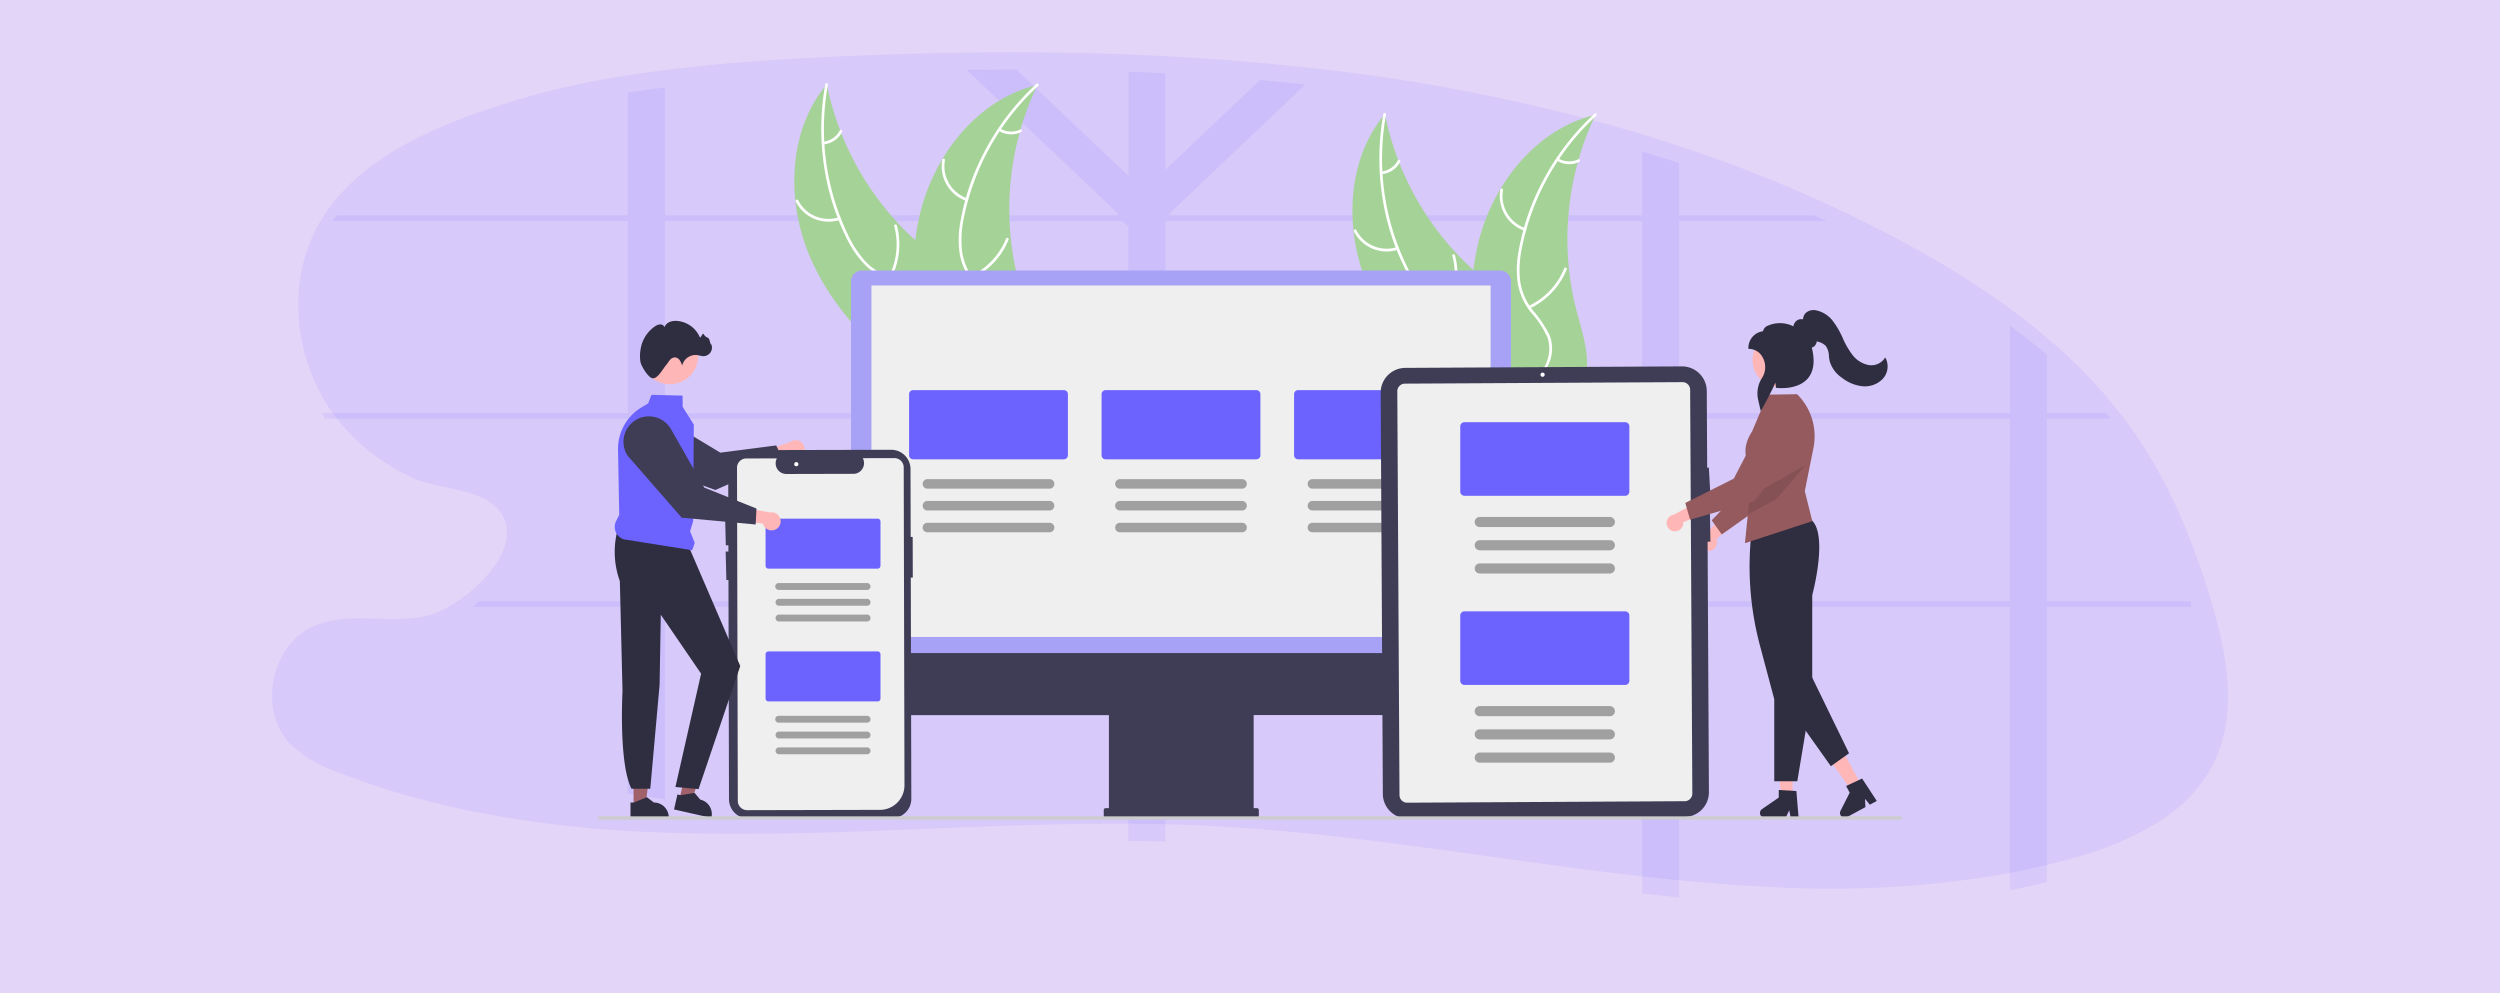 <svg xmlns="http://www.w3.org/2000/svg" width="375" height="149" viewBox="0 0 375 149">
  <g id="Group_1884" data-name="Group 1884" transform="translate(0 -136)">
    <path id="Path_735" data-name="Path 735" d="M0,0H375V149H0Z" transform="translate(0 136)" fill="#e3d5f8"/>
    <g id="Group_1879" data-name="Group 1879">
      <g id="Group_1878" data-name="Group 1878">
        <path id="Path_134" data-name="Path 134" d="M309.117,316.167a21.078,21.078,0,0,1-5.8,6.956c-.343.275-.693.539-1.049.8q-.718.5-1.472.99a48.379,48.379,0,0,1-12.939,5.406q-1.825.5-3.662.948-1.55.376-3.1.7c-.393.086-.786.166-1.18.252s-.844.169-1.26.252l-.6.113a154.04,154.04,0,0,1-35.033,2l-.56-.028-.895-.045q-3.589-.187-7.186-.476l-.907-.073-.4-.033q-2.016-.169-4.033-.371-2.656-.252-5.32-.557l-.229-.025-.187-.023h0c-6.339-.713-12.692-1.57-19.054-2.45l-.9-.126-1.616-.224-1.361-.189h0l-.4-.055q-3.221-.451-6.442-.892l-.348-.048c-4.033-.552-8.088-1.084-12.13-1.568l-.527-.063h0q-2.483-.295-4.963-.562l-1.26-.134-1.676-.169c-4.645-.461-9.287-.829-13.92-1.059q-3.342-.166-6.7-.252-2.772-.063-5.545-.073-3.76-.018-7.536.043h-.57c-3.546.058-7.1.159-10.656.28l-.64.02h-.212c-7.561.267-15.122.623-22.663.877l-1.842.061h-.267q-3.932.126-7.856.194H92.667l-1.169.015q-1.822.018-3.637.02H86.376c-4.441-.013-8.864-.111-13.26-.34l-.489-.028a167.827,167.827,0,0,1-25.282-3.145q-1.288-.27-2.571-.565A118.058,118.058,0,0,1,27.94,317.4a20.1,20.1,0,0,1-7.14-4.143c-4.98-5.041-3.11-14.913,3.37-17.784,5.068-2.246,11.006-.418,16.458-1.432a8.41,8.41,0,0,0,.99-.252,13.761,13.761,0,0,0,2.016-.832c.222-.111.444-.229.668-.353a17.015,17.015,0,0,0,1.492-.912,22.905,22.905,0,0,0,2.268-1.721q.479-.408.933-.847a17.837,17.837,0,0,0,2.752-3.294,11.643,11.643,0,0,0,.756-1.422,7.507,7.507,0,0,0,.313-.786,7.323,7.323,0,0,0,.3-1.164,5.389,5.389,0,0,0-1.986-5.237,5.28,5.28,0,0,0-.5-.381,7.7,7.7,0,0,0-1.094-.633c-.154-.073-.313-.144-.474-.212-2.3-.97-5.275-1.343-7.78-2.016h0a13.737,13.737,0,0,1-2.228-.774c-.456-.212-.91-.433-1.356-.665h0l-.118-.066h0a30.343,30.343,0,0,1-9.829-8.065,26.278,26.278,0,0,1-1.83-2.656c-.169-.277-.333-.562-.489-.847-4.428-7.989-4.884-18.227-.277-26.083a24.681,24.681,0,0,1,1.865-2.737q.333-.431.688-.847c4.385-5.174,10.686-8.68,17.048-11.276a119.972,119.972,0,0,1,26.59-7.133q2.772-.441,5.545-.791c7.737-.988,15.566-1.512,23.338-1.91q10.906-.552,21.907-.713,3.728-.05,7.463-.043,8.415,0,16.831.325,2.772.106,5.545.252,7.11.368,14.192,1.008,3.4.308,6.79.678a278.511,278.511,0,0,1,50.513,10.026q2.785.842,5.545,1.764a214.125,214.125,0,0,1,20.261,7.831q.938.421,1.87.847,6.2,2.843,12.219,6.127a135.888,135.888,0,0,1,15.273,9.577q2.853,2.092,5.545,4.365a79.745,79.745,0,0,1,8.849,8.73q.363.421.718.847,1.845,2.215,3.5,4.59c5.394,7.753,9.013,16.619,11.684,25.677C311.287,299.925,312.854,308.8,309.117,316.167Z" transform="translate(22.84 -65.527)" fill="#6c63ff" opacity="0.1"/>
        <path id="Path_135" data-name="Path 135" d="M327.84,289.079H306.309V261.69h9.577q-.355-.426-.718-.847h-8.849v-8.73q-2.687-2.268-5.545-4.365v13.106H251.136V232.041h22.131q-.935-.426-1.87-.847H251.136v-7.831q-2.772-.915-5.545-1.764v9.577H174.749l-.169-.161,20.493-19.452q-3.387-.373-6.79-.678l-14.192,13.469V209.887q-2.772-.146-5.545-.252v15.649L151.716,209.31q-3.733,0-7.463.043l22.824,21.662-.169.161H99V212q-2.772.35-5.545.791v18.4H49.816q-.355.416-.688.847H93.453v28.8H47.53c.156.285.32.57.489.847H93.453v27.389H71.105q-.454.439-.933.847h23.28v28.026q2.772.4,5.545.827V289.926h69.544v35.116q2.772,0,5.545.073V289.926h71.5v42.989l.229.025q2.661.3,5.32.557V289.926h49.623v42.483c.423-.078.847-.161,1.26-.252s.786-.159,1.18-.252q1.553-.33,3.1-.7V289.926h21.705Zm-159.3,0H99V261.69h69.539Zm0-28.228H99v-28.81h68.553l.978.771Zm77.044,28.228H174.092V261.69h71.495Zm0-28.228H174.092v-28.81h71.495Zm55.173,28.228H251.136V261.69h49.623Z" transform="translate(0.727 -62.886)" fill="#6c63ff" opacity="0.1"/>
      </g>
      <g id="Group_1888" data-name="Group 1888" transform="translate(89.695 148.473)">
        <path id="Path_969" data-name="Path 969" d="M933.929,502.65a1.245,1.245,0,0,0,.84-1.714L938,497.915l-2.235-.537-2.725,2.952a1.252,1.252,0,0,0,.89,2.321Z" transform="translate(-767.029 -432.521)" fill="#ffb6b6"/>
        <path id="Path_970" data-name="Path 970" d="M942.347,433.313l-1.507-2.124,5.659-5.853,1.314-9.226a3.138,3.138,0,0,1,4.109-2.531h0a3.142,3.142,0,0,1,1.971,3.976l-3.353,9.947Z" transform="translate(-773.778 -365.618)" fill="#945a5e"/>
        <path id="Path_971" data-name="Path 971" d="M872.208,501.333h-1.672l-.8-6.451h2.469Z" transform="translate(-693.013 -394.325)" fill="#ffb6b6"/>
        <path id="Path_972" data-name="Path 972" d="M982.247,704.143H981.06l-.212-1.12-.543,1.12h-3.148a.708.708,0,0,1-.4-1.29l2.514-1.736v-1.133l2.644.158Z" transform="translate(-802.152 -593.959)" fill="#2f2e41"/>
        <path id="Path_973" data-name="Path 973" d="M912.077,496.034l-1.469.8-3.782-5.286,2.168-1.18Z" transform="translate(-722.563 -390.727)" fill="#ffb6b6"/>
        <path id="Path_974" data-name="Path 974" d="M1041.06,694.9l-1.042.567-.722-.883.059,1.244-2.765,1.5a.708.708,0,0,1-.97-.941l1.378-2.726-.542-1,2.4-1.125Z" transform="translate(-849.239 -587.235)" fill="#2f2e41"/>
        <path id="Path_975" data-name="Path 975" d="M975.949,535.084h-3.457V522.775l-2.14-8.025a45.937,45.937,0,0,1-1.2-17.615l0-.024.018-.016c.055-.046,5.532-4.575,9-1.11,2.335,2.335.141,10.732.018,11.193v14.475Z" transform="translate(-796.049 -430.372)" fill="#2f2e41"/>
        <path id="Path_976" data-name="Path 976" d="M973.223,407.824l-.018-.018-4.407.067-2.353,5.523c-2.178,3.383-.1,5.307.051,5.612l-.417,4.151-.268,2.678-.431,4.312,10.1-3.3-1.124-4.5,1.3-6.492a8.879,8.879,0,0,0-2.432-8.032Z" transform="translate(-793.331 -361.149)" fill="#945a5e"/>
        <path id="Path_977" data-name="Path 977" d="M875.207,438.847l7.1,9.988,2.724-1.937-5.93-12.187Z" transform="translate(-697.37 -346.38)" fill="#2f2e41"/>
        <circle id="Ellipse_91" data-name="Ellipse 91" cx="4.069" cy="4.069" r="4.069" transform="translate(173.189 37.464)" fill="#ffb6b6"/>
        <path id="Path_978" data-name="Path 978" d="M857.537,281.866l-4.438,5.121-4.265,2.294.268-2.678,2.511-1.41Z" transform="translate(-676.355 -224.593)" opacity="0.1"/>
        <path id="Path_979" data-name="Path 979" d="M969.767,360.85l-.382-1.673a4.3,4.3,0,0,1,.593-3.288,2.989,2.989,0,0,0,.092-3.049,2.345,2.345,0,0,0-2.043-1.287h-.1v-.1a2.508,2.508,0,0,1,2.194-2.548,1.12,1.12,0,0,1,.628-.792,4.506,4.506,0,0,1,3.933.06,1.24,1.24,0,0,1,.765-1.014,1.223,1.223,0,0,1,.668-.038,1.513,1.513,0,0,1,.425-.975,1.793,1.793,0,0,1,1.589-.366,4.272,4.272,0,0,1,2.473,1.6,12.607,12.607,0,0,1,1.476,2.557,12.176,12.176,0,0,0,1.455,2.513,4.045,4.045,0,0,0,2.36,1.512,2.425,2.425,0,0,0,2.461-.987l.092-.149.084.154a2.752,2.752,0,0,1-.506,3.124,3.74,3.74,0,0,1-3.062,1.043,6,6,0,0,1-3.014-1.27,4.51,4.51,0,0,1-1.816-2.437,6.6,6.6,0,0,1-.13-.822,2.666,2.666,0,0,0-.487-1.528,2.486,2.486,0,0,0-1.254-.637l-.086-.023a1.126,1.126,0,0,1-.48.818.813.813,0,0,1-.262.1c.509,2.049.3,3.618-.623,4.664-1.557,1.766-4.55,1.4-4.677,1.387l-.084-.011,0-.085a4.722,4.722,0,0,0-.083-.678c-.429,1.033-1.871,3.764-2.063,4.039Z" transform="translate(-795.36 -311.692)" fill="#2f2e41"/>
        <path id="Path_980" data-name="Path 980" d="M244.584,443.911a1.345,1.345,0,0,1-2.06.1l-4.382,1.906.427-2.446,4.1-1.435a1.352,1.352,0,0,1,1.919,1.878Z" transform="translate(-213.865 -388.183)" fill="#ffb6b6"/>
        <path id="Path_981" data-name="Path 981" d="M161.921,429.508l-10.178,4.534-.022-.008-11.6-4.134a3.821,3.821,0,0,1-1.714-4.956h0a3.817,3.817,0,0,1,5.447-1.7l8.633,5.2,8.371-1.085Z" transform="translate(-134.126 -373.017)" fill="#3f3d56"/>
        <path id="Path_982" data-name="Path 982" d="M266.222,205.465c-3.848-8.511-3.706-19.3,2.266-26.48a43.033,43.033,0,0,0,15.4,25.213c3.074,2.427,6.746,4.807,7.586,8.633a9.62,9.62,0,0,1-1.5,6.973,28.571,28.571,0,0,1-4.831,5.461l-.2.575C277.27,220.523,270.07,213.976,266.222,205.465Z" transform="translate(-234.163 -178.824)" fill="#a5d297"/>
        <path id="Path_983" data-name="Path 983" d="M284.486,178.455a36.781,36.781,0,0,0,2.987,22.432,15.839,15.839,0,0,0,2.739,4.139,9.085,9.085,0,0,0,4.125,2.418,18.8,18.8,0,0,1,4.311,1.459,5.563,5.563,0,0,1,2.6,3.734,14.453,14.453,0,0,1-.243,5.746c-.4,2.1-.843,4.275-.267,6.386.07.256-.331.349-.4.094-1-3.673.945-7.3.673-10.988a5.633,5.633,0,0,0-2.251-4.417,14.589,14.589,0,0,0-4.349-1.565,9.694,9.694,0,0,1-4.121-2.214,14.644,14.644,0,0,1-2.888-4.018,35.684,35.684,0,0,1-3.428-10.613,37.432,37.432,0,0,1,.122-12.714c.047-.26.441-.137.393.121Z" transform="translate(-249.995 -178.189)" fill="#fff"/>
        <path id="Path_984" data-name="Path 984" d="M271.213,267.2a5.518,5.518,0,0,1-6.6-2.744c-.12-.236.242-.433.362-.2a5.11,5.11,0,0,0,6.143,2.54c.252-.082.344.319.094.4Z" transform="translate(-234.939 -246.684)" fill="#fff"/>
        <path id="Path_985" data-name="Path 985" d="M333.019,290.413a10.636,10.636,0,0,0,.86-7.7c-.069-.256.332-.349.4-.094a11.064,11.064,0,0,1-.912,8.014C333.244,290.865,332.9,290.646,333.019,290.413Z" transform="translate(-289.442 -261.276)" fill="#fff"/>
        <path id="Path_986" data-name="Path 986" d="M284.483,214.437a3.124,3.124,0,0,0,2.448-1.671c.121-.236.47-.017.35.217a3.5,3.5,0,0,1-2.7,1.855.213.213,0,0,1-.247-.154.207.207,0,0,1,.154-.247Z" transform="translate(-250.663 -205.66)" fill="#fff"/>
        <path id="Path_987" data-name="Path 987" d="M370.158,179.4c-.071.15-.143.3-.213.452a41.134,41.134,0,0,0-2.348,6.246c-.05.165-.1.333-.143.5a43.368,43.368,0,0,0-1.317,15.912,42.113,42.113,0,0,0,1.142,6.3c.746,2.854,1.782,5.89,1.548,8.74a7.233,7.233,0,0,1-.118.886l-13,7.938c-.039,0-.076.009-.114.013l-.5.341c-.035-.1-.07-.214-.1-.319-.021-.061-.039-.123-.059-.184-.013-.041-.026-.082-.04-.118,0-.014-.009-.027-.011-.038-.014-.036-.023-.071-.035-.1q-.291-.916-.569-1.838s0,0,0-.008a61.923,61.923,0,0,1-2.684-14.392c-.008-.146-.017-.295-.019-.444a40.186,40.186,0,0,1,.227-6.554,35.528,35.528,0,0,1,.608-3.543,29.545,29.545,0,0,1,3.423-8.58c3.158-5.308,7.978-9.546,13.877-11.086C369.857,179.469,370.005,179.431,370.158,179.4Z" transform="translate(-304.21 -179.15)" fill="#a5d297"/>
        <path id="Path_988" data-name="Path 988" d="M383.566,178.786a36.782,36.782,0,0,0-11.121,19.709,15.839,15.839,0,0,0-.3,4.953,9.085,9.085,0,0,0,1.837,4.414,18.8,18.8,0,0,1,2.564,3.761,5.562,5.562,0,0,1-.173,4.546,14.452,14.452,0,0,1-3.653,4.441c-1.581,1.438-3.247,2.906-4.058,4.938-.1.246-.475.079-.376-.167,1.412-3.535,5.147-5.256,7.153-8.368a5.633,5.633,0,0,0,.862-4.882,14.587,14.587,0,0,0-2.53-3.868,9.694,9.694,0,0,1-1.957-4.249,14.644,14.644,0,0,1,.113-4.947,35.684,35.684,0,0,1,3.652-10.538,37.434,37.434,0,0,1,7.752-10.078c.194-.179.434.156.241.334Z" transform="translate(-317.546 -178.358)" fill="#fff"/>
        <path id="Path_989" data-name="Path 989" d="M376.072,240.317a5.518,5.518,0,0,1-3.616-6.163c.047-.261.454-.2.407.061a5.11,5.11,0,0,0,3.376,5.726C376.489,240.027,376.321,240.4,376.072,240.317Z" transform="translate(-320.82 -222.649)" fill="#fff"/>
        <path id="Path_990" data-name="Path 990" d="M393.251,298.1a10.636,10.636,0,0,0,5.325-5.633c.1-.246.475-.079.376.167a11.063,11.063,0,0,1-5.553,5.85C393.159,298.6,393.012,298.214,393.251,298.1Z" transform="translate(-337.359 -269.152)" fill="#fff"/>
        <path id="Path_991" data-name="Path 991" d="M414.588,211.689a3.124,3.124,0,0,0,2.961.139c.239-.115.386.269.148.384a3.5,3.5,0,0,1-3.276-.147.213.213,0,0,1-.1-.272.207.207,0,0,1,.272-.1Z" transform="translate(-354.229 -204.869)" fill="#fff"/>
        <path id="Path_992" data-name="Path 992" d="M678.222,227.465c-3.848-8.511-3.706-19.3,2.266-26.48a43.034,43.034,0,0,0,15.4,25.213c3.074,2.427,6.746,4.807,7.586,8.633a9.619,9.619,0,0,1-1.5,6.973,28.568,28.568,0,0,1-4.83,5.461l-.2.575C689.27,242.523,682.07,235.976,678.222,227.465Z" transform="translate(-562.447 -196.353)" fill="#a5d297"/>
        <path id="Path_993" data-name="Path 993" d="M696.486,200.455a36.781,36.781,0,0,0,2.987,22.432,15.84,15.84,0,0,0,2.739,4.139,9.084,9.084,0,0,0,4.125,2.418,18.8,18.8,0,0,1,4.311,1.459,5.563,5.563,0,0,1,2.6,3.734,14.454,14.454,0,0,1-.243,5.746c-.4,2.1-.843,4.275-.267,6.386.07.256-.331.349-.4.094-1-3.673.945-7.3.673-10.988a5.633,5.633,0,0,0-2.251-4.417,14.59,14.59,0,0,0-4.349-1.565,9.693,9.693,0,0,1-4.121-2.214,14.645,14.645,0,0,1-2.888-4.018,35.691,35.691,0,0,1-3.428-10.613,37.435,37.435,0,0,1,.122-12.714c.047-.26.441-.137.393.121Z" transform="translate(-578.279 -195.719)" fill="#fff"/>
        <path id="Path_994" data-name="Path 994" d="M683.214,289.2a5.518,5.518,0,0,1-6.6-2.744c-.12-.236.242-.433.362-.2a5.11,5.11,0,0,0,6.143,2.54C683.372,288.715,683.464,289.117,683.214,289.2Z" transform="translate(-563.223 -264.214)" fill="#fff"/>
        <path id="Path_995" data-name="Path 995" d="M745.019,312.413a10.636,10.636,0,0,0,.86-7.7c-.069-.256.332-.349.4-.094a11.063,11.063,0,0,1-.912,8.014c-.124.235-.473.016-.35-.217Z" transform="translate(-617.726 -278.806)" fill="#fff"/>
        <path id="Path_996" data-name="Path 996" d="M696.483,236.437a3.124,3.124,0,0,0,2.448-1.671c.121-.236.47-.017.35.217a3.5,3.5,0,0,1-2.7,1.855.213.213,0,0,1-.247-.154A.207.207,0,0,1,696.483,236.437Z" transform="translate(-578.946 -223.19)" fill="#fff"/>
        <path id="Path_997" data-name="Path 997" d="M782.158,201.4c-.072.15-.143.3-.213.452a41.142,41.142,0,0,0-2.348,6.246c-.05.165-.1.333-.143.5a43.37,43.37,0,0,0-1.317,15.912,42.116,42.116,0,0,0,1.143,6.3c.746,2.854,1.782,5.89,1.548,8.74a7.223,7.223,0,0,1-.118.886l-13,7.938c-.039,0-.076.009-.114.013l-.5.341c-.035-.1-.07-.214-.1-.319-.021-.061-.039-.123-.059-.184-.013-.041-.026-.082-.04-.118,0-.014-.008-.027-.011-.038-.014-.036-.023-.071-.035-.1q-.29-.916-.569-1.838s0,0,0-.008a61.925,61.925,0,0,1-2.684-14.392c-.008-.146-.017-.295-.019-.444a40.183,40.183,0,0,1,.227-6.554,35.51,35.51,0,0,1,.608-3.543,29.544,29.544,0,0,1,3.423-8.58c3.158-5.308,7.978-9.546,13.877-11.086C781.857,201.469,782.005,201.431,782.158,201.4Z" transform="translate(-632.494 -196.68)" fill="#a5d297"/>
        <path id="Path_998" data-name="Path 998" d="M795.565,200.786a36.782,36.782,0,0,0-11.121,19.709,15.838,15.838,0,0,0-.3,4.953,9.084,9.084,0,0,0,1.837,4.414,18.8,18.8,0,0,1,2.563,3.761,5.563,5.563,0,0,1-.173,4.546,14.452,14.452,0,0,1-3.654,4.441c-1.581,1.438-3.247,2.906-4.058,4.938-.1.246-.474.079-.376-.167,1.412-3.535,5.147-5.256,7.153-8.368a5.634,5.634,0,0,0,.862-4.882,14.589,14.589,0,0,0-2.53-3.868,9.7,9.7,0,0,1-1.957-4.249,14.645,14.645,0,0,1,.113-4.947,35.686,35.686,0,0,1,3.652-10.538,37.436,37.436,0,0,1,7.752-10.078c.194-.179.434.156.241.334Z" transform="translate(-645.829 -195.888)" fill="#fff"/>
        <path id="Path_999" data-name="Path 999" d="M788.072,262.317a5.518,5.518,0,0,1-3.616-6.163c.047-.261.454-.2.407.061a5.11,5.11,0,0,0,3.376,5.726C788.489,262.027,788.321,262.4,788.072,262.317Z" transform="translate(-649.103 -240.178)" fill="#fff"/>
        <path id="Path_1000" data-name="Path 1000" d="M805.251,320.1a10.636,10.636,0,0,0,5.325-5.633c.1-.246.476-.079.376.167a11.064,11.064,0,0,1-5.553,5.85C805.159,320.6,805.012,320.214,805.251,320.1Z" transform="translate(-665.642 -286.682)" fill="#fff"/>
        <path id="Path_1001" data-name="Path 1001" d="M826.588,233.689a3.124,3.124,0,0,0,2.961.139c.239-.115.386.269.148.384a3.5,3.5,0,0,1-3.276-.147.213.213,0,0,1-.1-.271A.207.207,0,0,1,826.588,233.689Z" transform="translate(-682.513 -222.398)" fill="#fff"/>
        <path id="Path_1002" data-name="Path 1002" d="M305.468,375.441h98.993V318.13a1.622,1.622,0,0,0-1.62-1.62H307.088a1.622,1.622,0,0,0-1.62,1.62Z" transform="translate(-267.51 -288.404)" fill="#a7a2f6"/>
        <path id="Path_1049" data-name="Path 1049" d="M0,0H92.876V52.727H0Z" transform="translate(41.016 30.346)" fill="#efefef"/>
        <path id="Path_1003" data-name="Path 1003" d="M305.044,598.9v7.072a2.233,2.233,0,0,0,2.233,2.233h36.537v13.957h-.485a.29.29,0,0,0-.29.29v.971a.29.29,0,0,0,.29.29h22.682a.29.29,0,0,0,.29-.29v-.971a.29.29,0,0,0-.29-.29h-.485V608.2h36.538a2.233,2.233,0,0,0,2.233-2.233V598.9Z" transform="translate(-267.172 -513.412)" fill="#3f3d56"/>
        <path id="Path_1004" data-name="Path 1004" d="M371.562,415.185H348.929a.6.6,0,0,1-.595-.595v-9.183a.6.6,0,0,1,.595-.595h22.633a.6.6,0,0,1,.595.595v9.184A.6.6,0,0,1,371.562,415.185Z" transform="translate(-301.666 -358.763)" fill="#6c63ff"/>
        <path id="Path_1005" data-name="Path 1005" d="M377.392,471.944H359.069a.714.714,0,0,1,0-1.428h18.323A.714.714,0,0,1,377.392,471.944Z" transform="translate(-309.651 -411.117)" fill="#a0a0a0"/>
        <path id="Path_1006" data-name="Path 1006" d="M377.392,488.046H359.069a.714.714,0,0,1,0-1.428h18.323A.714.714,0,0,1,377.392,488.046Z" transform="translate(-309.651 -423.947)" fill="#a0a0a0"/>
        <path id="Path_1007" data-name="Path 1007" d="M377.392,504.149H359.069a.714.714,0,1,1,0-1.428h18.323A.714.714,0,0,1,377.392,504.149Z" transform="translate(-309.651 -436.778)" fill="#a0a0a0"/>
        <path id="Path_1008" data-name="Path 1008" d="M513.665,415.185H491.032a.6.6,0,0,1-.595-.595v-9.183a.6.6,0,0,1,.595-.595h22.633a.6.6,0,0,1,.595.595v9.184A.6.6,0,0,1,513.665,415.185Z" transform="translate(-414.895 -358.763)" fill="#6c63ff"/>
        <path id="Path_1009" data-name="Path 1009" d="M519.495,471.944H501.172a.714.714,0,1,1,0-1.428h18.323A.714.714,0,0,1,519.495,471.944Z" transform="translate(-422.879 -411.117)" fill="#a0a0a0"/>
        <path id="Path_1010" data-name="Path 1010" d="M519.495,488.046H501.172a.714.714,0,1,1,0-1.428h18.323A.714.714,0,0,1,519.495,488.046Z" transform="translate(-422.879 -423.947)" fill="#a0a0a0"/>
        <path id="Path_1011" data-name="Path 1011" d="M519.495,504.149H501.172a.714.714,0,1,1,0-1.428h18.323A.714.714,0,0,1,519.495,504.149Z" transform="translate(-422.879 -436.778)" fill="#a0a0a0"/>
        <path id="Path_1012" data-name="Path 1012" d="M655.768,415.185H633.135a.6.6,0,0,1-.595-.595v-9.183a.6.6,0,0,1,.595-.595h22.633a.6.6,0,0,1,.595.595v9.184A.6.6,0,0,1,655.768,415.185Z" transform="translate(-528.123 -358.763)" fill="#6c63ff"/>
        <path id="Path_1013" data-name="Path 1013" d="M661.6,471.944H643.275a.714.714,0,0,1,0-1.428H661.6A.714.714,0,0,1,661.6,471.944Z" transform="translate(-536.107 -411.117)" fill="#a0a0a0"/>
        <path id="Path_1014" data-name="Path 1014" d="M661.6,488.046H643.275a.714.714,0,0,1,0-1.428H661.6A.714.714,0,0,1,661.6,488.046Z" transform="translate(-536.107 -423.947)" fill="#a0a0a0"/>
        <path id="Path_1015" data-name="Path 1015" d="M661.6,504.149H643.275a.714.714,0,1,1,0-1.428H661.6A.714.714,0,0,1,661.6,504.149Z" transform="translate(-536.107 -436.778)" fill="#a0a0a0"/>
        <path id="Path_1016" data-name="Path 1016" d="M745.389,390.954l.062,11.511.252-.014.24,4.262-.468.026.013,2.56.375-.007.076,4.265-.427.008.2,37.562a3.713,3.713,0,0,1-3.689,3.73l-41.492.225a3.713,3.713,0,0,1-3.73-3.689l-.326-60.171a3.713,3.713,0,0,1,3.689-3.73l41.492-.225A3.715,3.715,0,0,1,745.389,390.954Z" transform="translate(-579.069 -344.782)" fill="#3f3d56"/>
        <path id="Path_1017" data-name="Path 1017" d="M751.856,461.766l-41.638.226a1.145,1.145,0,0,1-1.15-1.137l-.328-60.571a1.145,1.145,0,0,1,1.137-1.15l41.638-.226a1.145,1.145,0,0,1,1.15,1.137l.328,60.571A1.145,1.145,0,0,1,751.856,461.766Z" transform="translate(-588.839 -354.06)" fill="#efefef"/>
        <circle id="Ellipse_92" data-name="Ellipse 92" cx="0.316" cy="0.316" r="0.316" transform="translate(141.377 43.416)" fill="#fff"/>
        <path id="Path_1018" data-name="Path 1018" d="M779.949,439.5h-24.1a.634.634,0,0,1-.634-.633v-9.778a.634.634,0,0,1,.633-.633h24.1a.634.634,0,0,1,.633.633v9.778A.634.634,0,0,1,779.949,439.5Z" transform="translate(-625.872 -377.602)" fill="#6c63ff"/>
        <path id="Path_1019" data-name="Path 1019" d="M786.156,499.934h-19.51a.76.76,0,0,1,0-1.52h19.51A.76.76,0,0,1,786.156,499.934Z" transform="translate(-634.374 -433.346)" fill="#a0a0a0"/>
        <path id="Path_1020" data-name="Path 1020" d="M786.156,517.08h-19.51a.76.76,0,0,1,0-1.52h19.51A.76.76,0,0,1,786.156,517.08Z" transform="translate(-634.374 -447.008)" fill="#a0a0a0"/>
        <path id="Path_1021" data-name="Path 1021" d="M786.156,534.225h-19.51a.76.76,0,0,1,0-1.52h19.51A.76.76,0,0,1,786.156,534.225Z" transform="translate(-634.374 -460.67)" fill="#a0a0a0"/>
        <path id="Path_1022" data-name="Path 1022" d="M779.949,579.134h-24.1a.634.634,0,0,1-.634-.633v-9.778a.634.634,0,0,1,.633-.633h24.1a.634.634,0,0,1,.633.633V578.5A.634.634,0,0,1,779.949,579.134Z" transform="translate(-625.872 -488.863)" fill="#6c63ff"/>
        <path id="Path_1023" data-name="Path 1023" d="M786.156,639.569h-19.51a.76.76,0,0,1,0-1.52h19.51A.76.76,0,0,1,786.156,639.569Z" transform="translate(-634.374 -544.608)" fill="#a0a0a0"/>
        <path id="Path_1024" data-name="Path 1024" d="M786.156,656.714h-19.51a.76.76,0,0,1,0-1.52h19.51A.76.76,0,0,1,786.156,656.714Z" transform="translate(-634.374 -558.27)" fill="#a0a0a0"/>
        <path id="Path_1025" data-name="Path 1025" d="M786.156,673.86h-19.51a.76.76,0,0,1,0-1.52h19.51A.76.76,0,0,1,786.156,673.86Z" transform="translate(-634.374 -571.931)" fill="#a0a0a0"/>
        <path id="Path_1026" data-name="Path 1026" d="M240.442,501.186l-.08-33.172h.3l-.015-6.1h-.3l-.025-10.185a2.9,2.9,0,0,0-2.9-2.89l-21.556.052a2.9,2.9,0,0,0-2.89,2.9l.017,7.1-.482.012.106,4.266.386-.01,0,.941-.41.01.106,4.266.314-.008.079,32.879a2.891,2.891,0,0,0,2.9,2.89l21.556-.052A2.9,2.9,0,0,0,240.442,501.186Z" transform="translate(-193.439 -393.844)" fill="#3f3d56"/>
        <path id="Path_1027" data-name="Path 1027" d="M222.346,507.7a1.391,1.391,0,0,1-.921-1.3l-.121-49.98a1.388,1.388,0,0,1,1.385-1.391l4.586-.011-.057.14a1.6,1.6,0,0,0,1.487,2.2l10.179-.025a1.62,1.62,0,0,0,1.244-.772,1.586,1.586,0,0,0,.11-1.435l-.057-.14,4.738-.012a1.39,1.39,0,0,1,1.391,1.385l.115,47.686a3.687,3.687,0,0,1-3.674,3.692l-19.934.048A1.389,1.389,0,0,1,222.346,507.7Z" transform="translate(-200.448 -398.732)" fill="#efefef"/>
        <circle id="Ellipse_93" data-name="Ellipse 93" cx="0.316" cy="0.316" r="0.316" transform="translate(29.435 56.837)" fill="#fff"/>
        <path id="Path_1028" data-name="Path 1028" d="M259.2,507.173H242.822a.431.431,0,0,1-.43-.43V500.1a.431.431,0,0,1,.43-.43H259.2a.431.431,0,0,1,.43.43v6.645A.431.431,0,0,1,259.2,507.173Z" transform="translate(-217.251 -434.345)" fill="#6c63ff"/>
        <path id="Path_1029" data-name="Path 1029" d="M263.417,548.243H250.158a.517.517,0,1,1,0-1.033h13.258A.517.517,0,0,1,263.417,548.243Z" transform="translate(-223.027 -472.228)" fill="#a0a0a0"/>
        <path id="Path_1030" data-name="Path 1030" d="M263.417,559.9H250.158a.517.517,0,0,1,0-1.033h13.258A.517.517,0,0,1,263.417,559.9Z" transform="translate(-223.027 -481.512)" fill="#a0a0a0"/>
        <path id="Path_1031" data-name="Path 1031" d="M263.417,571.547H250.158a.517.517,0,0,1,0-1.033h13.258A.517.517,0,0,1,263.417,571.547Z" transform="translate(-223.027 -490.796)" fill="#a0a0a0"/>
        <path id="Path_1032" data-name="Path 1032" d="M259.2,605.173H242.822a.431.431,0,0,1-.43-.43V598.1a.431.431,0,0,1,.43-.43H259.2a.431.431,0,0,1,.43.43v6.645A.431.431,0,0,1,259.2,605.173Z" transform="translate(-217.251 -512.432)" fill="#6c63ff"/>
        <path id="Path_1033" data-name="Path 1033" d="M263.417,646.243H250.158a.517.517,0,1,1,0-1.033h13.258A.517.517,0,0,1,263.417,646.243Z" transform="translate(-223.027 -550.314)" fill="#a0a0a0"/>
        <path id="Path_1034" data-name="Path 1034" d="M263.417,657.9H250.158a.517.517,0,0,1,0-1.033h13.258A.517.517,0,0,1,263.417,657.9Z" transform="translate(-223.027 -559.599)" fill="#a0a0a0"/>
        <path id="Path_1035" data-name="Path 1035" d="M263.417,669.547H250.158a.517.517,0,0,1,0-1.033h13.258A.517.517,0,0,1,263.417,669.547Z" transform="translate(-223.027 -568.882)" fill="#a0a0a0"/>
        <path id="Path_1036" data-name="Path 1036" d="M26.274,506.971h1.78l.847-6.864H26.274Z" transform="translate(-20.935 -398.488)" fill="#a0616a"/>
        <path id="Path_1037" data-name="Path 1037" d="M142.7,706.1h.5l1.956-.8,1.048.8h0a2.233,2.233,0,0,1,2.233,2.233v.073H142.7Z" transform="translate(-137.819 -598.197)" fill="#2f2e41"/>
        <path id="Path_1038" data-name="Path 1038" d="M60.214,502.113l1.736.392L64.287,496l-2.562-.579Z" transform="translate(-47.979 -394.752)" fill="#a0616a"/>
        <path id="Path_1039" data-name="Path 1039" d="M175.335,702.356l.489.11,2.083-.345.847,1.006h0a2.233,2.233,0,0,1,1.686,2.67l-.016.071-5.6-1.264Z" transform="translate(-163.415 -595.661)" fill="#2f2e41"/>
        <path id="Path_1040" data-name="Path 1040" d="M131.6,505.566a12.915,12.915,0,0,0,.2,8.179l.4,16.505s-.6,10.824,1.343,14.633h2.822l1.4-15.621.175-10.485,6.049,8.846-3.853,17,3.473.31,6.252-18.454-7.714-17.9Z" transform="translate(-128.518 -439.045)" fill="#2f2e41"/>
        <path id="Path_1041" data-name="Path 1041" d="M142.668,431.6l-10.26-1.641a1.958,1.958,0,0,1-1.154-2.741l.465-.931-.181-9.778a7.243,7.243,0,0,1,3.517-6.336l1-.6.506-1.284,4.662.114.014,1.684,1.67,2.663v.011l-.1,14.492-.46,1.5.7,1.74Z" transform="translate(-128.531 -361.535)" fill="#6c63ff"/>
        <path id="Path_1048" data-name="Path 1048" d="M4.236,0A4.236,4.236,0,1,1,0,4.236,4.236,4.236,0,0,1,4.236,0Z" transform="translate(6.553 36.685)" fill="#ffb6b6"/>
        <path id="Path_1042" data-name="Path 1042" d="M149.759,359.85a5.6,5.6,0,0,1,0-1.817,5.087,5.087,0,0,1,2.153-3.532,1.551,1.551,0,0,1,.773-.307.667.667,0,0,1,.671.406,1.39,1.39,0,0,1,.784-.778,2.451,2.451,0,0,1,1.116-.15,4.08,4.08,0,0,1,3.4,2.433c.113.269.429-.724.573-.47a1.129,1.129,0,0,0,.64.563c.281.078.4,1.236.506.966a1.287,1.287,0,0,1-1.23,1.794,7.076,7.076,0,0,1-.842-.161,2.1,2.1,0,0,0-2.3,1.571,2.78,2.78,0,0,0-.366-.814.941.941,0,0,0-.755-.415,1.057,1.057,0,0,0-.727.418c-.187.219-.327.474-.514.692-.551.639-1.3,2.129-2.083,2.021C150.947,362.182,149.931,360.577,149.759,359.85Z" transform="translate(-143.381 -318.005)" fill="#2f2e41"/>
        <path id="Path_1043" data-name="Path 1043" d="M223.607,494.733a1.345,1.345,0,0,1-1.844-.922l-4.754-.48,1.568-1.925,4.274.751a1.352,1.352,0,0,1,.756,2.577Z" transform="translate(-197.025 -427.762)" fill="#ffb6b6"/>
        <path id="Path_1044" data-name="Path 1044" d="M157.333,440.4l-11.095-1.022-.015-.018-8.1-9.278a3.821,3.821,0,0,1,.929-5.161h0a3.817,3.817,0,0,1,5.581,1.183l4.987,8.758,7.833,3.147Z" transform="translate(-133.676 -374.197)" fill="#3f3d56"/>
        <path id="Path_1045" data-name="Path 1045" d="M314.032,719.913H118.9a.242.242,0,0,1,0-.484H314.031a.242.242,0,1,1,0,.484Z" transform="translate(-118.662 -609.453)" fill="#ccc"/>
        <path id="Path_1046" data-name="Path 1046" d="M908.676,491.857a1.245,1.245,0,0,0,1.36-1.339l4.048-1.782-1.931-1.246-3.548,1.884a1.251,1.251,0,0,0,.072,2.484Z" transform="translate(-747.241 -424.641)" fill="#ffb6b6"/>
        <path id="Path_1047" data-name="Path 1047" d="M922.042,437.193l-.719-2.5,7.277-3.651,4.293-8.272a3.138,3.138,0,0,1,4.715-1.029h0a3.142,3.142,0,0,1,.545,4.4l-6.455,8.277Z" transform="translate(-758.226 -371.721)" fill="#945a5e"/>
      </g>
    </g>
  </g>
</svg>

